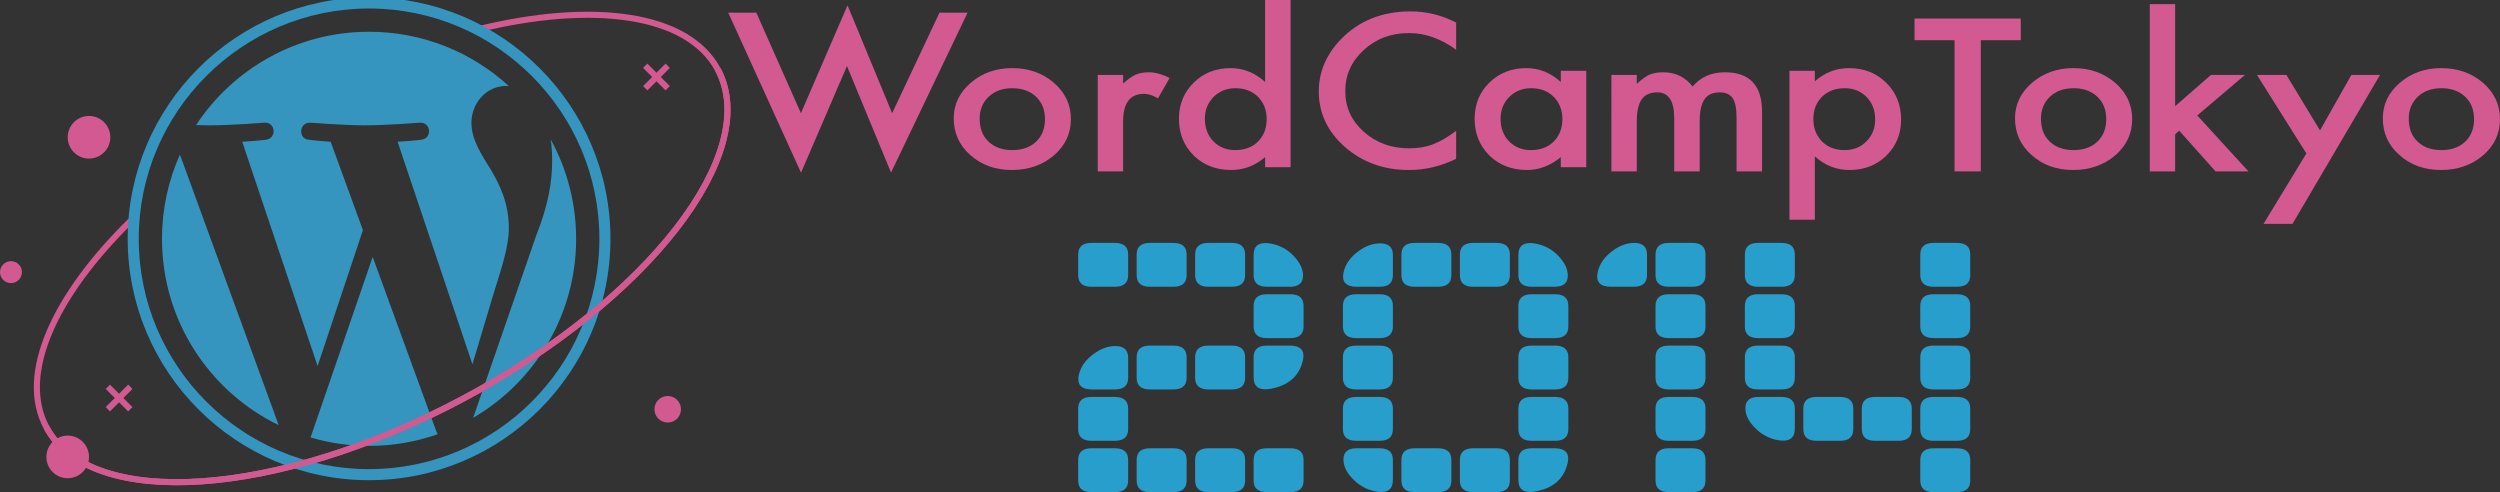 <?xml version="1.0" encoding="utf-8"?>
<!-- Generator: Adobe Illustrator 16.0.4, SVG Export Plug-In . SVG Version: 6.00 Build 0)  -->
<!DOCTYPE svg PUBLIC "-//W3C//DTD SVG 1.1//EN" "http://www.w3.org/Graphics/SVG/1.1/DTD/svg11.dtd">
<svg version="1.1" id="Layer_1" xmlns="http://www.w3.org/2000/svg" xmlns:xlink="http://www.w3.org/1999/xlink" x="0px" y="0px" viewBox="0 0 821.819 161.782" style="enable-background:new 0 0 821.819 161.782;"
	 xml:space="preserve">
<rect x="0" y="0" width="821.819" height="161.782" fill="#333333" stroke="none"/>
<g>
	<path style="fill:none;stroke:#D35991;stroke-width:2;stroke-miterlimit:10;" d="M156.651,9.759
		c38.164-9.432,69.496-5.368,79.365,13.175c14.546,27.337-23.07,75.805-84.03,108.258c-60.96,32.445-122.183,36.588-136.735,9.246
		c-9.244-17.352,2.541-43.217,27.969-68.093"/>
	<g>
		<defs>
			<rect id="SVGID_1_" x="41.972" y="-0.844" width="158.697" height="158.698"/>
		</defs>
		<clipPath id="SVGID_2_">
			<use xlink:href="#SVGID_1_"  style="overflow:visible;"/>
		</clipPath>
		<g style="clip-path:url(#SVGID_2_);">
			<defs>
				<rect id="SVGID_3_" x="-59.581" y="-98.842" width="354.696" height="354.696"/>
			</defs>
			<clipPath id="SVGID_4_">
				<use xlink:href="#SVGID_3_"  style="overflow:visible;"/>
			</clipPath>
			<path style="clip-path:url(#SVGID_4_);fill:#3595BE;" d="M53.251,78.504c0,26.942,15.655,50.229,38.365,61.26L59.144,50.802
				C55.366,59.268,53.251,68.635,53.251,78.504"/>
			<path style="clip-path:url(#SVGID_4_);fill:#3595BE;" d="M167.27,75.07c0-8.415-3.022-14.24-5.608-18.772
				c-3.451-5.61-6.689-10.355-6.689-15.966c0-6.256,4.744-12.08,11.431-12.08c0.304,0,0.589,0.037,0.883,0.055
				c-12.11-11.095-28.247-17.871-45.965-17.871c-23.782,0-44.702,12.203-56.876,30.68c1.601,0.052,3.105,0.084,4.384,0.084
				c7.116,0,18.14-0.867,18.14-0.867c3.668-0.215,4.101,5.176,0.436,5.61c0,0-3.689,0.431-7.789,0.647l24.785,73.731l14.898-44.674
				L108.695,46.59c-3.668-0.217-7.139-0.647-7.139-0.647c-3.669-0.218-3.24-5.825,0.429-5.61c0,0,11.239,0.867,17.929,0.867
				c7.119,0,18.144-0.867,18.144-0.867c3.669-0.215,4.102,5.176,0.433,5.61c0,0-3.691,0.431-7.789,0.647l24.601,73.17l6.79-22.686
				C165.029,87.659,167.27,80.895,167.27,75.07"/>
			<path style="clip-path:url(#SVGID_4_);fill:#3595BE;" d="M122.515,84.458l-20.425,59.346c6.099,1.795,12.547,2.773,19.229,2.773
				c7.926,0,15.53-1.369,22.604-3.859c-0.181-0.289-0.351-0.598-0.489-0.936L122.515,84.458z"/>
			<path style="clip-path:url(#SVGID_4_);fill:#3595BE;" d="M181.05,45.848c0.293,2.169,0.458,4.494,0.458,7
				c0,6.904-1.293,14.67-5.176,24.38l-20.791,60.113c20.236-11.799,33.847-33.725,33.847-58.836
				C189.388,66.669,186.364,55.544,181.05,45.848"/>
			<path style="clip-path:url(#SVGID_4_);fill:#3595BE;" d="M121.32-0.844c-43.752,0-79.348,35.595-79.348,79.348
				c0,43.754,35.595,79.35,79.348,79.35c43.753,0,79.352-35.596,79.352-79.35C200.671,34.751,165.073-0.844,121.32-0.844
				 M121.32,154.217c-41.747,0-75.71-33.967-75.71-75.713c0-41.747,33.963-75.709,75.71-75.709
				c41.745,0,75.711,33.962,75.711,75.709C197.031,120.25,163.065,154.217,121.32,154.217"/>
		</g>
	</g>
	<path style="fill:none;stroke:#FFFFFF;stroke-width:2;stroke-miterlimit:10;" d="M43.22,72.345"/>
	<path style="fill:#D35991;" d="M7.215,89.459c0,1.992-1.616,3.609-3.607,3.609C1.619,93.069,0,91.452,0,89.459
		c0-1.986,1.619-3.605,3.607-3.605C5.599,85.854,7.215,87.473,7.215,89.459z"/>
	<path style="fill:#D35991;" d="M29.262,150.202c0,3.871-3.142,7.006-7.008,7.006c-3.872,0-7.003-3.135-7.003-7.006
		c0-3.863,3.132-7.008,7.003-7.008C26.121,143.194,29.262,146.338,29.262,150.202z"/>
	<path style="fill:#D35991;" d="M36.265,45.115c0,3.87-3.132,7.011-7.002,7.011c-3.868,0-7.008-3.141-7.008-7.011
		c0-3.863,3.14-7.004,7.008-7.004C33.132,38.111,36.265,41.252,36.265,45.115z"/>
	<path style="fill:#D35991;" d="M223.859,134.53c0,2.42-1.955,4.369-4.36,4.369c-2.419,0-4.364-1.949-4.364-4.369
		c0-2.404,1.945-4.359,4.364-4.359C221.904,130.17,223.859,132.125,223.859,134.53z"/>
	<line style="fill:none;stroke:#D35991;stroke-width:2;stroke-miterlimit:10;" x1="219.496" y1="21.611" x2="212.103" y2="29"/>
	<line style="fill:none;stroke:#D35991;stroke-width:2;stroke-miterlimit:10;" x1="212.103" y1="21.611" x2="219.496" y2="29"/>
	<line style="fill:none;stroke:#D35991;stroke-width:2;stroke-miterlimit:10;" x1="42.84" y1="127.147" x2="35.448" y2="134.534"/>
	<line style="fill:none;stroke:#D35991;stroke-width:2;stroke-miterlimit:10;" x1="35.448" y1="127.147" x2="42.84" y2="134.534"/>
	<path style="fill:none;stroke:#D35991;stroke-width:2;stroke-miterlimit:10;" d="M236.016,22.934
		c14.546,27.337-23.07,75.805-84.03,108.258c-60.96,32.445-122.183,36.588-136.735,9.246"/>
	<g>
		<path style="fill:#D35991;" d="M248.621,4.158l14.663,33.05l15.32-35.451l14.663,35.451l15.576-33.05h9.228l-25.168,52.584
			l-14.48-35.034l-15.102,35.065L239.392,4.158H248.621z"/>
		<path style="fill:#D35991;" d="M313.518,38.894c0-4.578,1.866-8.473,5.599-11.685c3.731-3.21,8.278-4.816,13.642-4.816
			c5.389,0,9.961,1.616,13.717,4.849c3.708,3.233,5.562,7.204,5.562,11.913c0,4.751-1.867,8.733-5.601,11.944
			c-3.756,3.189-8.364,4.784-13.826,4.784c-5.414,0-9.948-1.627-13.605-4.882C315.348,47.79,313.518,43.755,313.518,38.894z
			 M322.045,39.023c0,3.169,0.964,5.675,2.891,7.519c1.978,1.866,4.585,2.8,7.822,2.8c3.263,0,5.869-0.923,7.823-2.767
			c1.953-1.845,2.929-4.308,2.929-7.389s-0.976-5.544-2.929-7.389c-1.978-1.865-4.585-2.799-7.823-2.799
			c-3.188,0-5.771,0.934-7.746,2.799C323.033,33.665,322.045,36.073,322.045,39.023z"/>
		<path style="fill:#D35991;" d="M360.861,24.639h8.34v2.832c1.532-1.41,2.892-2.376,4.077-2.897
			c1.211-0.541,2.645-0.812,4.301-0.812c2.2,0,4.498,0.629,6.896,1.888l-3.818,6.704c-1.581-0.997-3.126-1.497-4.635-1.497
			c-4.547,0-6.82,3.017-6.82,9.048V56.34h-8.34V24.639z"/>
		<path style="fill:#D35991;" d="M415.874,0h8.378v54.972h-8.378v-3.319c-3.287,2.821-7.007,4.23-11.157,4.23
			c-4.944,0-9.047-1.583-12.31-4.751c-3.237-3.233-4.856-7.27-4.856-12.108c0-4.729,1.619-8.679,4.856-11.847
			c3.213-3.189,7.253-4.784,12.122-4.784c4.227,0,8.009,1.519,11.345,4.556V0z M396.078,39.023c0,3.038,0.926,5.512,2.78,7.421
			c1.903,1.932,4.301,2.897,7.19,2.897c3.09,0,5.586-0.934,7.489-2.8c1.903-1.931,2.854-4.383,2.854-7.355s-0.951-5.425-2.854-7.355
			c-1.903-1.888-4.375-2.832-7.413-2.832c-2.868,0-5.267,0.955-7.193,2.864C397.028,33.795,396.078,36.182,396.078,39.023z"/>
		<path style="fill:#D35991;" d="M478.674,7.403v8.968c-4.993-3.667-10.159-5.501-15.496-5.501c-5.883,0-10.839,1.855-14.866,5.566
			c-4.054,3.688-6.08,8.201-6.08,13.539c0,5.272,2.026,9.721,6.08,13.344c4.054,3.624,9.021,5.436,14.902,5.436
			c3.04,0,5.623-0.434,7.749-1.301c1.186-0.435,2.415-1.021,3.688-1.759c1.273-0.736,2.613-1.627,4.023-2.669v9.162
			c-4.944,2.463-10.135,3.694-15.57,3.694c-8.182,0-15.162-2.506-20.946-7.518c-5.759-5.056-8.638-11.153-8.638-18.292
			c0-6.4,2.41-12.107,7.229-17.119c5.931-6.141,13.605-9.212,23.021-9.212C468.912,3.742,473.878,4.964,478.674,7.403z"/>
		<path style="fill:#D35991;" d="M513.077,23.271h8.379v31.701h-8.379v-3.319c-3.436,2.821-7.13,4.23-11.085,4.23
			c-4.992,0-9.119-1.583-12.382-4.751c-3.237-3.233-4.856-7.27-4.856-12.108c0-4.752,1.619-8.711,4.856-11.88
			c3.237-3.167,7.291-4.751,12.161-4.751c4.2,0,7.97,1.519,11.306,4.556V23.271z M493.281,39.023c0,3.038,0.926,5.512,2.78,7.421
			c1.901,1.932,4.3,2.897,7.192,2.897c3.088,0,5.584-0.934,7.487-2.8c1.903-1.931,2.854-4.383,2.854-7.355s-0.951-5.425-2.854-7.355
			c-1.903-1.888-4.373-2.832-7.413-2.832c-2.868,0-5.265,0.955-7.193,2.864C494.231,33.795,493.281,36.182,493.281,39.023z"/>
		<path style="fill:#D35991;" d="M529.707,24.639h8.341v2.93c1.606-1.476,2.978-2.474,4.115-2.995
			c1.21-0.541,2.73-0.812,4.559-0.812c4.078,0,7.305,1.562,9.677,4.687c2.619-3.125,6.166-4.687,10.64-4.687
			c8.131,0,12.196,4.328,12.196,12.985V56.34h-8.378V38.732c0-3.038-0.421-5.187-1.262-6.444c-0.864-1.28-2.285-1.921-4.263-1.921
			c-2.298,0-3.973,0.76-5.023,2.278c-1.05,1.52-1.575,3.961-1.575,7.323V56.34h-8.378V38.83c0-5.642-1.854-8.463-5.561-8.463
			c-2.348,0-4.06,0.771-5.135,2.312c-1.075,1.54-1.612,3.971-1.612,7.29V56.34h-8.341V24.639z"/>
		<path style="fill:#D35991;" d="M596.585,72.222h-8.341V23.271h8.341v3.45c3.287-2.886,7.019-4.328,11.195-4.328
			c4.968,0,9.059,1.606,12.271,4.816c3.263,3.189,4.895,7.215,4.895,12.075c0,4.752-1.619,8.712-4.857,11.88
			c-3.213,3.146-7.265,4.719-12.159,4.719c-4.227,0-8.007-1.485-11.344-4.458V72.222z M616.418,39.316
			c0-3.038-0.939-5.511-2.816-7.42c-1.905-1.932-4.301-2.897-7.192-2.897c-3.065,0-5.55,0.934-7.453,2.799
			c-1.902,1.867-2.853,4.318-2.853,7.356c0,2.973,0.95,5.425,2.853,7.355c1.879,1.888,4.352,2.832,7.415,2.832
			c2.892,0,5.277-0.955,7.156-2.864C615.455,44.567,616.418,42.181,616.418,39.316z"/>
		<path style="fill:#D35991;" d="M651.156,13.215V56.34h-8.638V13.215h-13.16V6.087h34.921v7.128H651.156z"/>
		<path style="fill:#D35991;" d="M662.388,38.894c0-4.578,1.866-8.473,5.598-11.685c3.732-3.21,8.279-4.816,13.642-4.816
			c5.388,0,9.96,1.616,13.718,4.849c3.706,3.233,5.561,7.204,5.561,11.913c0,4.751-1.866,8.733-5.599,11.944
			c-3.756,3.189-8.366,4.784-13.826,4.784c-5.414,0-9.95-1.627-13.607-4.882C664.216,47.79,662.388,43.755,662.388,38.894z
			 M670.916,39.023c0,3.169,0.963,5.675,2.891,7.519c1.978,1.866,4.585,2.8,7.821,2.8c3.264,0,5.87-0.923,7.823-2.767
			c1.952-1.845,2.928-4.308,2.928-7.389s-0.976-5.544-2.928-7.389c-1.979-1.865-4.586-2.799-7.823-2.799
			c-3.188,0-5.771,0.934-7.747,2.799C671.903,33.665,670.916,36.073,670.916,39.023z"/>
		<path style="fill:#D35991;" d="M715.033,1.368v33.522l11.753-10.252h11.195L722.299,37.95l16.83,18.39h-10.825l-11.938-13.377
			l-1.334,1.172V56.34h-8.34V1.368H715.033z"/>
		<path style="fill:#D35991;" d="M758.165,50.448l-16.236-25.81h9.674l11.049,18.227l10.306-18.227h9.417L753.606,73.59h-9.527
			L758.165,50.448z"/>
		<path style="fill:#D35991;" d="M783.3,38.894c0-4.578,1.867-8.473,5.599-11.685c3.731-3.21,8.278-4.816,13.642-4.816
			c5.388,0,9.96,1.616,13.718,4.849c3.706,3.233,5.561,7.204,5.561,11.913c0,4.751-1.867,8.733-5.599,11.944
			c-3.756,3.189-8.366,4.784-13.827,4.784c-5.413,0-9.949-1.627-13.606-4.882C785.129,47.79,783.3,43.755,783.3,38.894z
			 M791.828,39.023c0,3.169,0.964,5.675,2.892,7.519c1.977,1.866,4.584,2.8,7.821,2.8c3.263,0,5.87-0.923,7.823-2.767
			c1.951-1.845,2.928-4.308,2.928-7.389s-0.977-5.544-2.928-7.389c-1.979-1.865-4.586-2.799-7.823-2.799
			c-3.188,0-5.771,0.934-7.747,2.799C792.816,33.665,791.828,36.073,791.828,39.023z"/>
	</g>
	<g>
		<path style="fill:#289ECC;" d="M354.424,83.682c0-2.555,1.455-3.836,4.369-3.836h7.689c2.911,0,4.369,1.281,4.369,3.836v6.752
			c0,2.557-1.458,3.834-4.369,3.834h-7.689c-2.914,0-4.369-1.277-4.369-3.834V83.682z M354.424,134.317
			c0-2.557,1.455-3.836,4.369-3.836h7.689c2.911,0,4.369,1.279,4.369,3.836v6.75c0,2.559-1.458,3.836-4.369,3.836h-7.689
			c-2.914,0-4.369-1.277-4.369-3.836V134.317z M354.424,151.194c0-2.555,1.455-3.836,4.369-3.836h7.689
			c2.911,0,4.369,1.281,4.369,3.836v6.752c0,2.559-1.458,3.836-4.369,3.836h-7.689c-2.914,0-4.369-1.277-4.369-3.836V151.194z
			 M370.852,124.19c0,2.559-1.458,3.836-4.369,3.836h-7.515c-3.495,0-4.953-1.535-4.369-4.604c0.583-2.762,2.213-5.113,4.893-7.059
			c2.331-1.738,4.72-2.607,7.166-2.607c2.797,0,4.194,1.279,4.194,3.836V124.19z M373.648,83.682c0-2.555,1.457-3.836,4.37-3.836
			h7.688c2.912,0,4.371,1.281,4.371,3.836v6.752c0,2.557-1.459,3.834-4.371,3.834h-7.688c-2.913,0-4.37-1.277-4.37-3.834V83.682z
			 M373.648,117.438c0-2.555,1.457-3.836,4.37-3.836h7.688c2.912,0,4.371,1.281,4.371,3.836v6.752c0,2.559-1.459,3.836-4.371,3.836
			h-7.688c-2.913,0-4.37-1.277-4.37-3.836V117.438z M373.648,151.194c0-2.555,1.457-3.836,4.37-3.836h7.688
			c2.912,0,4.371,1.281,4.371,3.836v6.752c0,2.559-1.459,3.836-4.371,3.836h-7.688c-2.913,0-4.37-1.277-4.37-3.836V151.194z
			 M392.873,83.682c0-2.555,1.457-3.836,4.371-3.836h7.688c2.911,0,4.371,1.281,4.371,3.836v6.752c0,2.557-1.46,3.834-4.371,3.834
			h-7.688c-2.914,0-4.371-1.277-4.371-3.834V83.682z M392.873,117.438c0-2.555,1.457-3.836,4.371-3.836h7.688
			c2.911,0,4.371,1.281,4.371,3.836v6.752c0,2.559-1.46,3.836-4.371,3.836h-7.688c-2.914,0-4.371-1.277-4.371-3.836V117.438z
			 M392.873,151.194c0-2.555,1.457-3.836,4.371-3.836h7.688c2.911,0,4.371,1.281,4.371,3.836v6.752c0,2.559-1.46,3.836-4.371,3.836
			h-7.688c-2.914,0-4.371-1.277-4.371-3.836V151.194z M416.466,94.268c-2.913,0-4.369-1.277-4.369-3.834v-6.598
			c0-3.07,1.749-4.348,5.244-3.836c3.146,0.512,5.767,1.867,7.863,4.064c2.098,2.201,3.146,4.373,3.146,6.521
			c0,2.455-1.459,3.682-4.369,3.682H416.466z M412.097,100.561c0-2.557,1.456-3.836,4.369-3.836h7.689
			c2.911,0,4.369,1.279,4.369,3.836v6.75c0,2.559-1.458,3.836-4.369,3.836h-7.689c-2.913,0-4.369-1.277-4.369-3.836V100.561z
			 M417.341,127.872c-3.495,0.514-5.244-0.768-5.244-3.836v-6.598c0-2.555,1.456-3.836,4.369-3.836h7.516
			c3.495,0,4.95,1.535,4.369,4.604C427.185,123.627,423.514,126.85,417.341,127.872z M412.097,151.194
			c0-2.555,1.456-3.836,4.369-3.836h7.689c2.911,0,4.369,1.281,4.369,3.836v6.752c0,2.559-1.458,3.836-4.369,3.836h-7.689
			c-2.913,0-4.369-1.277-4.369-3.836V151.194z"/>
		<path style="fill:#289ECC;" d="M441.457,100.561c0-2.557,1.456-3.836,4.369-3.836h7.689c2.911,0,4.369,1.279,4.369,3.836v6.75
			c0,2.559-1.458,3.836-4.369,3.836h-7.689c-2.913,0-4.369-1.277-4.369-3.836V100.561z M441.457,117.438
			c0-2.555,1.456-3.836,4.369-3.836h7.689c2.911,0,4.369,1.281,4.369,3.836v6.752c0,2.559-1.458,3.836-4.369,3.836h-7.689
			c-2.913,0-4.369-1.277-4.369-3.836V117.438z M441.457,134.317c0-2.557,1.456-3.836,4.369-3.836h7.689
			c2.911,0,4.369,1.279,4.369,3.836v6.75c0,2.559-1.458,3.836-4.369,3.836h-7.689c-2.913,0-4.369-1.277-4.369-3.836V134.317z
			 M457.884,90.434c0,2.557-1.458,3.834-4.369,3.834H446c-3.495,0-4.953-1.533-4.369-4.602c0.581-2.762,2.213-5.113,4.895-7.059
			C448.854,80.87,451.244,80,453.69,80c2.797,0,4.194,1.279,4.194,3.836V90.434z M453.515,147.358c2.911,0,4.369,1.281,4.369,3.836
			v6.598c0,3.07-1.748,4.348-5.243,3.836c-3.146-0.51-5.827-1.941-8.038-4.295c-1.983-2.045-2.972-4.145-2.972-6.291
			c0-2.455,1.455-3.684,4.369-3.684H453.515z M460.681,83.682c0-2.555,1.456-3.836,4.37-3.836h7.689c2.91,0,4.369,1.281,4.369,3.836
			v6.752c0,2.557-1.459,3.834-4.369,3.834h-7.689c-2.914,0-4.37-1.277-4.37-3.834V83.682z M460.681,151.194
			c0-2.555,1.456-3.836,4.37-3.836h7.689c2.91,0,4.369,1.281,4.369,3.836v6.752c0,2.559-1.459,3.836-4.369,3.836h-7.689
			c-2.914,0-4.37-1.277-4.37-3.836V151.194z M479.905,83.682c0-2.555,1.456-3.836,4.369-3.836h7.689
			c2.913,0,4.369,1.281,4.369,3.836v6.752c0,2.557-1.456,3.834-4.369,3.834h-7.689c-2.913,0-4.369-1.277-4.369-3.834V83.682z
			 M479.905,151.194c0-2.555,1.456-3.836,4.369-3.836h7.689c2.913,0,4.369,1.281,4.369,3.836v6.752c0,2.559-1.456,3.836-4.369,3.836
			h-7.689c-2.913,0-4.369-1.277-4.369-3.836V151.194z M503.5,94.268c-2.914,0-4.37-1.277-4.37-3.834v-6.598
			c0-3.07,1.749-4.348,5.244-3.836c3.146,0.512,5.767,1.867,7.863,4.064c2.098,2.201,3.146,4.373,3.146,6.521
			c0,2.455-1.458,3.682-4.369,3.682H503.5z M499.129,100.561c0-2.557,1.456-3.836,4.37-3.836h7.689c2.91,0,4.369,1.279,4.369,3.836
			v6.75c0,2.559-1.459,3.836-4.369,3.836H503.5c-2.914,0-4.37-1.277-4.37-3.836V100.561z M499.129,117.438
			c0-2.555,1.456-3.836,4.37-3.836h7.689c2.91,0,4.369,1.281,4.369,3.836v6.752c0,2.559-1.459,3.836-4.369,3.836H503.5
			c-2.914,0-4.37-1.277-4.37-3.836V117.438z M499.129,134.317c0-2.557,1.456-3.836,4.37-3.836h7.689c2.91,0,4.369,1.279,4.369,3.836
			v6.75c0,2.559-1.459,3.836-4.369,3.836H503.5c-2.914,0-4.37-1.277-4.37-3.836V134.317z M504.374,161.627
			c-3.495,0.512-5.244-0.766-5.244-3.836v-6.598c0-2.555,1.456-3.836,4.37-3.836h7.515c3.495,0,4.95,1.535,4.369,4.604
			C514.217,157.383,510.546,160.606,504.374,161.627z"/>
		<path style="fill:#289ECC;" d="M541.42,90.393c0,2.584-1.458,3.875-4.369,3.875h-7.515c-3.495,0-4.954-1.551-4.369-4.652
			c0.581-2.791,2.213-5.166,4.894-7.133c2.328-1.758,4.719-2.637,7.165-2.637c2.797,0,4.194,1.293,4.194,3.877V90.393z
			 M544.217,83.682c0-2.555,1.455-3.836,4.369-3.836h7.69c2.91,0,4.368,1.281,4.368,3.836v6.752c0,2.557-1.458,3.834-4.368,3.834
			h-7.69c-2.914,0-4.369-1.277-4.369-3.834V83.682z M544.217,100.561c0-2.557,1.455-3.836,4.369-3.836h7.69
			c2.91,0,4.368,1.279,4.368,3.836v6.75c0,2.559-1.458,3.836-4.368,3.836h-7.69c-2.914,0-4.369-1.277-4.369-3.836V100.561z
			 M544.217,117.438c0-2.555,1.455-3.836,4.369-3.836h7.69c2.91,0,4.368,1.281,4.368,3.836v6.752c0,2.559-1.458,3.836-4.368,3.836
			h-7.69c-2.914,0-4.369-1.277-4.369-3.836V117.438z M544.217,134.317c0-2.557,1.455-3.836,4.369-3.836h7.69
			c2.91,0,4.368,1.279,4.368,3.836v6.75c0,2.559-1.458,3.836-4.368,3.836h-7.69c-2.914,0-4.369-1.277-4.369-3.836V134.317z
			 M544.217,151.194c0-2.555,1.455-3.836,4.369-3.836h7.69c2.91,0,4.368,1.281,4.368,3.836v6.752c0,2.559-1.458,3.836-4.368,3.836
			h-7.69c-2.914,0-4.369-1.277-4.369-3.836V151.194z"/>
		<path style="fill:#289ECC;" d="M573.579,83.682c0-2.555,1.455-3.836,4.369-3.836h7.689c2.911,0,4.369,1.281,4.369,3.836v6.752
			c0,2.557-1.458,3.834-4.369,3.834h-7.689c-2.914,0-4.369-1.277-4.369-3.834V83.682z M573.579,100.561
			c0-2.557,1.455-3.836,4.369-3.836h7.689c2.911,0,4.369,1.279,4.369,3.836v6.75c0,2.559-1.458,3.836-4.369,3.836h-7.689
			c-2.914,0-4.369-1.277-4.369-3.836V100.561z M573.579,117.438c0-2.555,1.455-3.836,4.369-3.836h7.689
			c2.911,0,4.369,1.281,4.369,3.836v6.752c0,2.559-1.458,3.836-4.369,3.836h-7.689c-2.914,0-4.369-1.277-4.369-3.836V117.438z
			 M585.637,130.481c2.911,0,4.369,1.279,4.369,3.836v6.598c0,3.068-1.748,4.348-5.243,3.836c-3.146-0.512-5.828-1.943-8.039-4.297
			c-1.983-2.045-2.972-4.143-2.972-6.291c0-2.455,1.456-3.682,4.37-3.682H585.637z M592.803,134.317
			c0-2.557,1.455-3.836,4.369-3.836h7.689c2.911,0,4.369,1.279,4.369,3.836v6.75c0,2.559-1.458,3.836-4.369,3.836h-7.689
			c-2.914,0-4.369-1.277-4.369-3.836V134.317z M612.027,134.317c0-2.557,1.455-3.836,4.369-3.836h7.689
			c2.912,0,4.369,1.279,4.369,3.836v6.75c0,2.559-1.457,3.836-4.369,3.836h-7.689c-2.914,0-4.369-1.277-4.369-3.836V134.317z
			 M631.251,83.682c0-2.555,1.455-3.836,4.369-3.836h7.689c2.911,0,4.369,1.281,4.369,3.836v6.752c0,2.557-1.458,3.834-4.369,3.834
			h-7.689c-2.914,0-4.369-1.277-4.369-3.834V83.682z M631.251,100.561c0-2.557,1.455-3.836,4.369-3.836h7.689
			c2.911,0,4.369,1.279,4.369,3.836v6.75c0,2.559-1.458,3.836-4.369,3.836h-7.689c-2.914,0-4.369-1.277-4.369-3.836V100.561z
			 M631.251,117.438c0-2.555,1.455-3.836,4.369-3.836h7.689c2.911,0,4.369,1.281,4.369,3.836v6.752c0,2.559-1.458,3.836-4.369,3.836
			h-7.689c-2.914,0-4.369-1.277-4.369-3.836V117.438z M631.251,134.317c0-2.557,1.455-3.836,4.369-3.836h7.689
			c2.911,0,4.369,1.279,4.369,3.836v6.75c0,2.559-1.458,3.836-4.369,3.836h-7.689c-2.914,0-4.369-1.277-4.369-3.836V134.317z
			 M631.251,151.194c0-2.555,1.455-3.836,4.369-3.836h7.689c2.911,0,4.369,1.281,4.369,3.836v6.752c0,2.559-1.458,3.836-4.369,3.836
			h-7.689c-2.914,0-4.369-1.277-4.369-3.836V151.194z"/>
	</g>
</g>
</svg>
